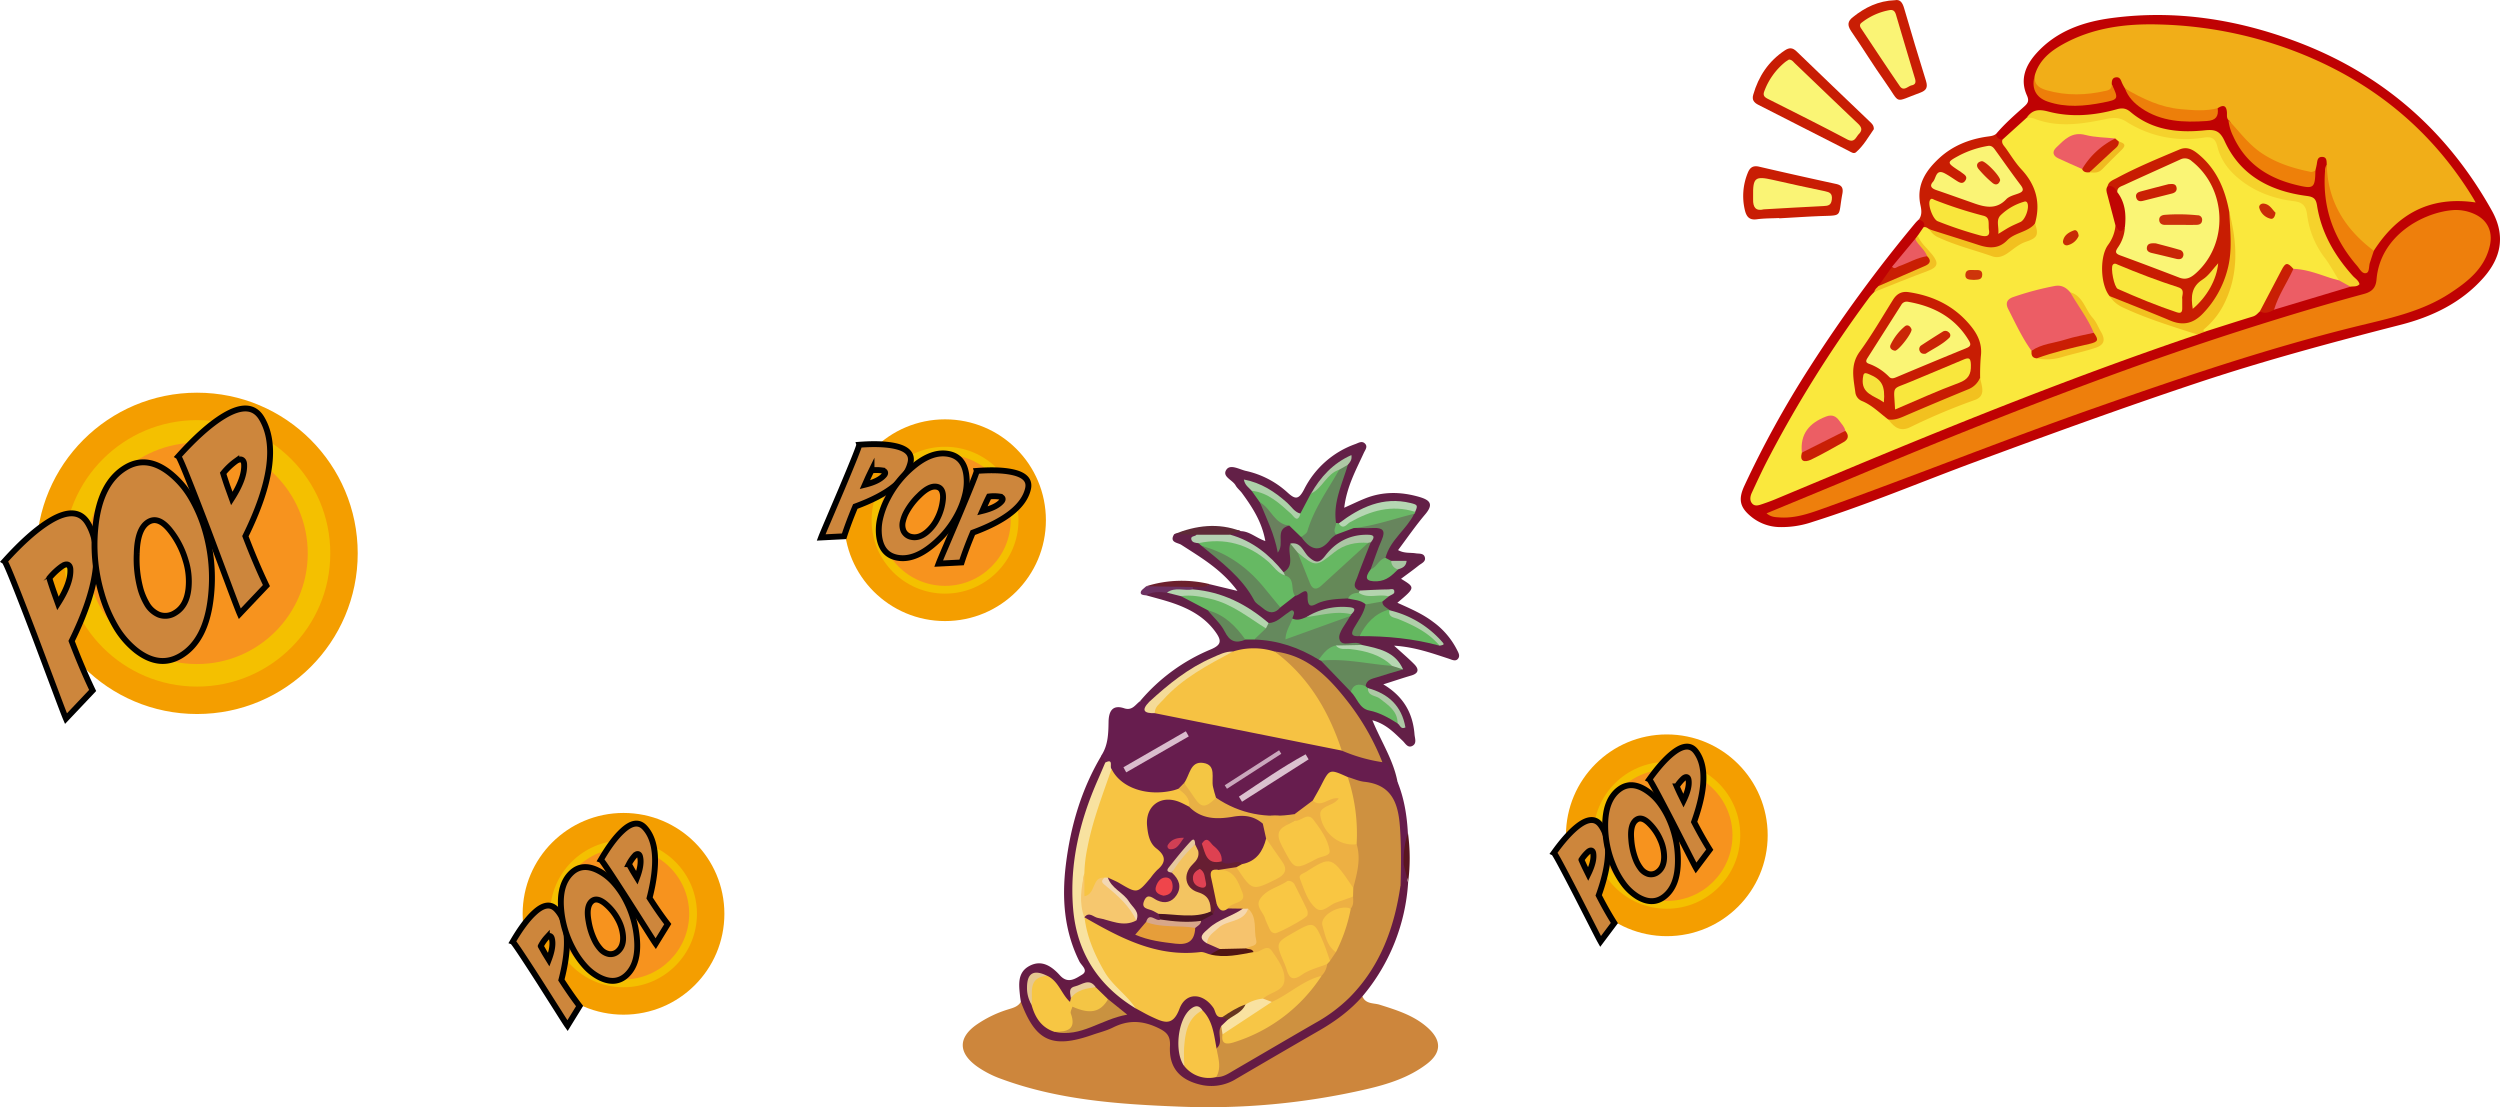 <svg xmlns="http://www.w3.org/2000/svg" viewBox="0 0 1275.95 565.07"><defs><style>.cls-1,.cls-90{fill:#cd863c;}.cls-2{fill:#632047;}.cls-3{fill:#671d4e;}.cls-4{fill:#651b44;}.cls-5{fill:#5e2a37;}.cls-6{fill:#6c202d;}.cls-7{fill:#6d3162;}.cls-8{fill:#5a151f;}.cls-9{fill:#f6c243;}.cls-10{fill:#cd9241;}.cls-11{fill:#658958;}.cls-12{fill:#66b963;}.cls-13{fill:#65895d;}.cls-14{fill:#64885c;}.cls-15{fill:#67b762;}.cls-16{fill:#64b960;}.cls-17{fill:#64885b;}.cls-18{fill:#68b763;}.cls-19{fill:#63895b;}.cls-20{fill:#67855d;}.cls-21{fill:#6ab766;}.cls-22{fill:#68b766;}.cls-23{fill:#b3d5ae;}.cls-24{fill:#66b462;}.cls-25{fill:#68b863;}.cls-26{fill:#f4db98;}.cls-27{fill:#b4d1b1;}.cls-28{fill:#b5d6b2;}.cls-29{fill:#abc6a4;}.cls-30{fill:#6bb466;}.cls-31{fill:#638958;}.cls-32{fill:#add1a9;}.cls-33{fill:#b5d6b1;}.cls-34{fill:#63885a;}.cls-35{fill:#6a805e;}.cls-36{fill:#afcfa9;}.cls-37{fill:#adc9a6;}.cls-38{fill:#aec8a5;}.cls-39{fill:#6fb669;}.cls-40{fill:#a2c49c;}.cls-41{fill:#b3d4ae;}.cls-42{fill:#a9c7a3;}.cls-43{fill:#ce9140;}.cls-44{fill:#f7c443;}.cls-45{fill:#edb043;}.cls-46{fill:#f8e2a0;}.cls-47{fill:#f7c543;}.cls-48{fill:#f4c644;}.cls-49{fill:#e8b045;}.cls-50{fill:#dbc2cf;}.cls-51{fill:#dabdcd;}.cls-52{fill:#caa8bc;}.cls-53{fill:#f6c344;}.cls-54{fill:#f8c545;}.cls-55{fill:#f7c643;}.cls-56{fill:#c99240;}.cls-57{fill:#f4c545;}.cls-58{fill:#f9e2a1;}.cls-59{fill:#f0d699;}.cls-60{fill:#e6c790;}.cls-61{fill:#e9cc9a;}.cls-62{fill:#663520;}.cls-63{fill:#66b862;}.cls-64{fill:#f8c743;}.cls-65{fill:#f7c646;}.cls-66{fill:#f9c642;}.cls-67{fill:#f8c544;}.cls-68{fill:#661d49;}.cls-69{fill:#f6c76e;}.cls-70{fill:#f3d8b3;}.cls-71{fill:#f8c644;}.cls-72{fill:#f9c744;}.cls-73{fill:#f7c644;}.cls-74{fill:#f6c36d;}.cls-75{fill:#f6c441;}.cls-76{fill:#671e32;}.cls-77{fill:#f5d7af;}.cls-78{fill:#511512;}.cls-79{fill:#f3c461;}.cls-80{fill:#e69e3a;}.cls-81{fill:#4b1523;}.cls-82{fill:#de4151;}.cls-83{fill:#d8a789;}.cls-84{fill:#ef454b;}.cls-85{fill:#e6c89e;}.cls-86{fill:#d13f54;}.cls-87{fill:#df4253;}.cls-88{fill:#f4c000;stroke:#f49e00;stroke-width:14px;}.cls-88,.cls-90{stroke-miterlimit:10;}.cls-89{fill:#f7931e;}.cls-90{stroke:#000;stroke-width:3px;}.cls-91{fill:#bf0203;}.cls-92{fill:#c81d03;}.cls-93{fill:#c81d04;}.cls-94{fill:#c91e04;}.cls-95{fill:#c91d04;}.cls-96{fill:#fae83d;}.cls-97{fill:#f1ae18;}.cls-98{fill:#ee7f0c;}.cls-99{fill:#f5d22c;}.cls-100{fill:#ec5d65;}.cls-101{fill:#f2c120;}.cls-102{fill:#ee8009;}.cls-103{fill:#ee800a;}.cls-104{fill:#ed7f0a;}.cls-105{fill:#ed7e09;}.cls-106{fill:#c91f04;}.cls-107{fill:#c91f03;}.cls-108{fill:#f2c123;}.cls-109{fill:#ea5b61;}.cls-110{fill:#faf475;}.cls-111{fill:#f9e63c;}.cls-112{fill:#f2c01f;}.cls-113{fill:#f8e43b;}.cls-114{fill:#faf575;}.cls-115{fill:#c81d02;}.cls-116{fill:#f2c11f;}.cls-117{fill:#ec5e65;}.cls-118{fill:#ec5e64;}.cls-119{fill:#f3c323;}.cls-120{fill:#ca1e04;}.cls-121{fill:#c91f05;}.cls-122{fill:#c00603;}.cls-123{fill:#c91e05;}.cls-124{fill:#f0bb21;}.cls-125{fill:#ca2b07;}.cls-126{fill:#ce350a;}.cls-127{fill:#c82c05;}.cls-128{fill:#ca2607;}.cls-129{fill:#f9e73d;}.cls-130{fill:#f7e13b;}.cls-131{fill:#f6e23c;}.cls-132{fill:#cc300c;}.cls-133{fill:#ca2104;}.cls-134{fill:#c92606;}.cls-135{fill:#ca2507;}.cls-136{fill:#ca2707;}</style></defs><g id="Layer_2" data-name="Layer 2"><g id="Layer_1-2" data-name="Layer 1"><path class="cls-1" d="M718.44,508.51c1.66,4.08,5.77,3.31,8.88,4.3,8.78,2.78,17.57,5.48,24.58,11.84s7,12.67-.72,18.48c-9.08,6.88-19.81,10.24-30.67,12.77a359,359,0,0,1-95.94,8.88c-30.67-1.2-61.39-3.36-90.66-14.2a51.72,51.72,0,0,1-11.86-6.08c-10-7-10.15-15-.15-21.8a58.82,58.82,0,0,1,15.37-7.41c2.58-.82,5.36-1.38,6.87-4,3.14-.27,3.64,2.44,4.26,4.34,3.57,11.06,12.51,16.47,26.71,12,7.56-2.38,14.84-5.51,22.33-8.07,4.15-1.41,20.6,2.7,23.39,6,1.81,2.15,1.64,4.75,1.29,7.12-2.42,16.55,17.61,23.51,28.39,17.15,20-11.82,40.94-22.21,59.82-36C712.88,511.93,713.91,507.36,718.44,508.51Z" transform="translate(-23.1)"/><path class="cls-2" d="M656.34,271.09c4.47.06,7.65,3.33,12.56,5.07-1.7-9.72-6.56-17.18-11.85-24.42-1-1.4-2.51-2.51-3.32-4-1.55-2.85-7.21-4.5-4.64-8.11,2-2.83,6.54-.08,9.78.69a46.08,46.08,0,0,1,21,10.73c4,3.68,5.86,4.47,8.84-1.31a46.79,46.79,0,0,1,26.19-23.12c1.53-.56,3.33-1.8,4.87-.21s.08,3.24-.6,4.73c-4,8.74-8.71,17.22-10,28,3.93-1.76,7.12-3.31,10.39-4.64,9.12-3.72,18.33-3.61,27.74-.93,5.73,1.63,7.62,3.75,3.15,9-4.78,5.64-9,11.77-13.8,18.19,3.2,1.78,6.21,1.18,9,1.64,1.65.27,3.9-.14,4.58,1.75.9,2.47-1.62,3.32-3.06,4.48-2.89,2.32-5.92,4.47-9,6.77,7.34,4.47,7.34,4.47-1.88,12.24,6.51,2.93,12.79,5.6,18.23,9.75a40,40,0,0,1,12.06,14c.76,1.54,1.92,3.26.65,4.83s-3.19.45-4.79-.07c-8.62-2.8-17.16-5.92-27.82-6.61,4.14,3.78,7.3,6.45,10.2,9.37,2.54,2.54,2.52,4.71-1.47,5.87-4.26,1.24-8.47,2.67-14.24,4.5,10.45,6.23,15.09,14.84,15.93,25.51.17,2.1,1.37,4.81-1.3,6-2.26,1-3.43-1.46-4.78-2.73-4.32-4.08-8.36-8.52-15.43-10.46,4.52,11,10.83,20.47,12.86,31.59-1.65,4.18-3.33,1.07-4.43-.22-2-2.39-2.69-5.73-5-8-8.91-15.84-16.91-32.39-31.23-44.33-6.67-5.57-13.09-12.28-23.15-11-6.18-1.51-12.37-2.19-18.57-.12-15.66,1.27-26.76,11.31-38.5,20.09-1.55,1.16-2.65,2.92-4.51,3.75-2.16.11-4.87,2.29-6-1.56a94.58,94.58,0,0,1,36.15-26.39c5.2-2.22,5.55-4.29,2.54-8.57-5.4-7.68-13.06-11.92-21.58-14.9-4.66-1.63-9.48-2.79-14.22-4.16,2.19-5.24,6.86-3.46,10.78-3.82,2.58.46,5,1.55,7.53,2.13,4.71,2.65,9.73,4.67,14.55,7.11A66.7,66.7,0,0,1,650.54,321c2.51,3.61,5.05,4.07,8.61,2.31a11.31,11.31,0,0,1,4.49,0c8.69,0,16.57,3.61,24.82,5.54a16.39,16.39,0,0,1,8.09,4.89c.58.45,1.18.89,1.79,1.3,5.65,5.26,12,9.79,16.27,16.45,4.95,7,12.83,9.61,19.94,13.16-1.64-7.84-8.94-8.5-14.3-11.59a5.27,5.27,0,0,1-1.68-2.7c-.15-5.69,3.9-7.24,8.32-8.07,2.54-.48,5.4.19,6.86-2.75-3.9-5.89-10.1-7.09-16.35-8.17a24.81,24.81,0,0,0-5.73-1.1c-2.8-.24-6.27.6-7.44-3.07-1.05-3.3.19-6.23,2.74-8.53a5.1,5.1,0,0,0,1.76-3.06,5.18,5.18,0,0,0-.29-1.75c-7-3.65-12.12,1.28-17.79,3.69a9.41,9.41,0,0,1-7.48.36c-1.77-.63-3.39-1.49-5.28.17-2.33,2.06-5.22,2.14-8.16,1.37-10.84-7.83-22.28-14.36-35.79-16.34a3.8,3.8,0,0,1-2.37-1.63,2.47,2.47,0,0,1,.19-2.24c2.76-2.55,6.16.59,9-1l13.92,3.36c-8.08-10.94-18.55-17-28.71-23.56-1.76-1.12-6.25-1.11-3.58-5.41a40.84,40.84,0,0,1,9.07-1.23c2.7-.05,3.26,2.5,4.78,3.9.75.7,1.42,1.48,2.13,2.23,9.83,8,20.25,15.34,27.37,26.32,1.73,2.67,4.29,7.39,9.39,4a22.64,22.64,0,0,1,8.34-6c1.84-1.43,4.72-3.05,6-1.42,5,6.13,10.84,1.91,16.31,2,2,0,4-.43,5.9.32,3.14,1.13,6.63,1.44,9.1,4,1.93,3.45,1,6.55-1.11,9.58-1.24,1.8-2.81,3.76.11,5.55,11.18-1,22.11-.05,32.59,3.74-4.94-7.23-13-8.92-20.29-11.95a8.35,8.35,0,0,1-2-.79c-1.73-1.32-3.08-2.87-3.11-5.2-.06-1.1.3-2.21-.07-3.29-3.47-2.22-7.37-.4-11-1.27-5.59-2.18-4-6.44-3-10.46,1.31-5.23,5.7-9.13,6.4-14.62-.3-3.39-2.25-3.25-4.72-2.3a35.65,35.65,0,0,0-11.69,7.7c-7.09,6.7-7.15,6.67-14.52.9-1.21-.94-2.33-1.87-4-1.23-2.34,3.25,1.3,9.79-5.74,10.41-3.69-.75-5.72-3.78-8.2-6.11-4.38-4.11-8.94-7.76-14.72-9.84-2.29-.82-5.72-1.31-4.81-5.33A4.24,4.24,0,0,1,656.34,271.09Z" transform="translate(-23.1)"/><path class="cls-3" d="M605,357.84c1.44,1.34,3.21-1.63,4.61.35a8.5,8.5,0,0,0,5.24,3.92c15.39.9,30.23,5,45.27,7.85,16,3,32.26,4.91,47.77,10.19,7.39,1.81,14.82,3.53,20.7,8.86,5.71,1,3.42,8.18,7.83,10.2,3.34,8.26,4.73,16.92,5.22,25.75,0,5.71-1.31,11.35-.92,17.08-.8,3.37,2,7.67-2.58,10.08-4.19-1.74-3.53-5.58-3.66-8.92-.37-9.15.15-18.29-1.43-27.43-1.05-6.08-3.51-10.13-9.68-11.58-4.12-1-7.75-3.29-11.78-4.47-6.2-2.8-10.71-1.71-13.06,5.3-.69,2.07-2.89,3.33-4,5.27-2.89,3.9-7.07,5.9-11.37,7.74-11.05.65-21.93.17-32.6-3.35-3.18-1.05-5.91-2.15-7.64-5.06a14,14,0,0,1-3.87-9.86c-.07-2.1.18-4.81-2.47-5.51s-3.54,2-4.72,3.7a20.83,20.83,0,0,1-3,3.16c-1.51,1.25-2.72,2.8-4.2,4.07a49.29,49.29,0,0,1-17.58,1.68c-8.23-.53-15.38-3.92-18.68-12.43a12.57,12.57,0,0,0-2.61-5.27,5.16,5.16,0,0,1-.41-3.83c3.29-5.2,3.41-11,3.51-16.91.09-5.15,1.84-9,8-6.92C601.05,362.86,602.58,359.55,605,357.84Z" transform="translate(-23.1)"/><path class="cls-4" d="M737.89,451.77c2.25-3.25,1-7,1.6-10.53,4.44,2,.59,6.22,2.3,9a99.8,99.8,0,0,1-23.35,58.3c-6.25,7.16-13.8,12.68-22,17.41q-21.24,12.27-42.39,24.67a23.93,23.93,0,0,1-18.54,2.92c-10.5-2.57-15.85-8.86-15.28-19.56.29-5.45-1.72-7.34-6.53-9.57-7.87-3.66-14.93-3.81-22.54,0-3.29,1.65-7,2.53-10.48,3.75-20.61,7.2-29.08,3.28-36.55-16.89-.15-1-.33-2-.43-2.94-.6-5.77-1.4-11.93,4.68-15.27,6.41-3.52,11.59.2,15.7,4.75s8,1.6,11.22-.32c3.53-2.12-.25-4.68-1.29-6.75-7.83-15.7-9-32.22-6.93-49.34,2.44-19.91,8-38.75,18.33-56l1.79,3.87c2.7,3.64-.06,6.71-1.35,9.65-8.85,20.24-14.09,41.28-12.75,63.4,1.3,21.37,11,38.19,30,49,2.28,1,4.13,2.69,6.43,3.67,5.36,2.27,9.61,3.35,13.87-3,5.61-8.41,14.77-7.9,21.13,0,1.24,1.54,2.09,3.37,3.44,4.84,1,1.08,2.19,2,2.68,3.46.49,2.06-.75,3.59-1.61,5.24-2,3.24.33,8.55-4.87,10.29-4-1.55-4-5.6-5.48-8.78-1.27-2.82-1.5-6.13-4-8.32-.93-.38-2-.84-2.82-.23-5.68,4.37-6.62,17.44-1.72,23.4,3.59,4.32,8.33,5.37,13.65,4.77,9.86-3,17.65-9.81,26.6-14.5,7.45-3.9,14.46-8.74,21.87-12.68,24-12.74,35.22-33.93,40.76-59.17C733.77,456.84,733.87,453.23,737.89,451.77Z" transform="translate(-23.1)"/><path class="cls-5" d="M656.34,271.09,651,272.9c-5.71,3.27-11.44,3.16-17.18.07l-11.37-.38C633.55,268.15,644.82,266.68,656.34,271.09Z" transform="translate(-23.1)"/><path class="cls-6" d="M640.78,298.2c-2.73,2-5.94,1.1-8.94,1.41-8,3.84-15.85,1.75-23.72-.41A60.22,60.22,0,0,1,640.78,298.2Z" transform="translate(-23.1)"/><path class="cls-7" d="M608.12,299.2l23.72.41q.07.61.12,1.23c-3.88,4.88-9-.2-13.27,1.66-3.7-.51-7.36-.63-10.76,1.33-1.23-.06-2.91-.21-2.6-1.66C605.58,301,607.14,300.18,608.12,299.2Z" transform="translate(-23.1)"/><path class="cls-8" d="M741.79,450.21q-1.15-4.48-2.3-9A47.21,47.21,0,0,1,741.68,425,94.38,94.38,0,0,1,741.79,450.21Z" transform="translate(-23.1)"/><path class="cls-9" d="M707.91,383.08,612.5,364c-2.8-3.43,0-5.43,2-7.47,10.92-10.67,23.38-18.93,37.86-24a35.08,35.08,0,0,1,21.24,0c15,5.19,22.67,17.57,29.73,30.46,2.13,3.89,3.48,8.19,5,12.37C709.4,378,709.84,380.61,707.91,383.08Z" transform="translate(-23.1)"/><path class="cls-10" d="M707.91,383.08c-6.64-20.1-16.95-37.72-34.28-50.57,17,2,27.66,13.21,37.4,25.67A125,125,0,0,1,728.63,389,83.41,83.41,0,0,1,707.91,383.08Z" transform="translate(-23.1)"/><path class="cls-11" d="M678.18,292.07c6.31-3.65,1.62-9.94,3.51-14.64,3.06-.19,3.63,2.7,5.27,4.28,7.86,15.08,7.95,15.17,20.59,3.78,4.05-3.65,8.2-7,13.18-9.21a3.59,3.59,0,0,1,2,.45c-2.32,5.95-4.76,11.87-6.9,17.88-.81,2.28-3,5.15,1.09,6.79a1.62,1.62,0,0,1-.18,1.87c-1.7,1.25-4.07.74-5.72,2.16-4.92.24-9.8.37-14.55,2.12-2.6,1-6.13,4.17-6-3.26.08-5.63-4.1-.22-6.37-.19-5.3-1.33-4.86-6.51-6.78-10.1A2.94,2.94,0,0,1,678.18,292.07Z" transform="translate(-23.1)"/><path class="cls-12" d="M678.93,293.69c5.45,1.62,2.64,7.34,5.17,10.41L676.56,310c-4.62,1.1-6.72-2.45-8.81-5.26a89,89,0,0,0-31.29-26.11l-1.71-1.4c2.83-4.75,7.49-3.14,11.35-2.73,10.31,1.11,19.46,5,26.63,12.89C674.69,289.59,676.49,292,678.93,293.69Z" transform="translate(-23.1)"/><path class="cls-13" d="M696.17,336.67c-10.13-6.21-21-9.94-33-10.26-1.64-4,2-5,3.91-6.93,1-1,2.32-1,3.49-1.47,4.23-.17,6.84-3.35,10.06-5.39.89-.57,2-2,2.83-.34.38.82-.48,2.23-.78,3.38,1.18,3.41,2.83,4.84,6.95,3.53,5.32-1.71,10.5-3.82,15.86-5.42,2.47-.74,4.64-1.66,6.67.65-2,3.93-6.21,8.36-5.47,11.66,1.13,5,8,.05,11.48,3.09-2.57,3.79-7.07,2.4-10.47,4C703.54,333.2,700,335.34,696.17,336.67Z" transform="translate(-23.1)"/><path class="cls-14" d="M711,237.24c-2.81,9.74-7.64,19.06-6,29.7,2.25,1.93.14,3.93.09,5.89a14.59,14.59,0,0,0-2.8,2.28c-5.54,7.33-10.41,5.5-15-1,1.49-14,10.57-24.2,17.92-35.25C706.91,237.76,708.37,235.51,711,237.24Z" transform="translate(-23.1)"/><path class="cls-15" d="M706.59,239.74c-5.78,10.27-12.87,19.86-16.24,31.4-.35,1.21-2.06,2-3.14,3l-6.12-5.91c-9.44,1.67-10.69-7-15-11.86-1.4-2-2.79-3.93-4.19-5.9,1.79-2.39,3.75-1.36,5.82-.4a58.26,58.26,0,0,1,13.18,9c1.68,1.44,2.7,4.44,5.89,3l5.4-10.24c3.28-2,4.25-6,7-8.41C701.35,241.66,702.89,238.53,706.59,239.74Z" transform="translate(-23.1)"/><path class="cls-16" d="M757.86,329.55c-13.38-3.66-27-4.94-40.85-4.88-.57-8.44,6.34-14.71,15-13.55l.28.33c4.32,3.79,10.24,4.46,14.88,7.69C751.28,322,756.07,324.23,757.86,329.55Z" transform="translate(-23.1)"/><path class="cls-17" d="M712.54,353.06l-15.28-15.89c4.55-4.91,10.61-3.85,15.87-2.87,6.48,1.2,13.07,1.69,19.47,3.27,2.81.38,4.81,2.06,6.6,4.08-4.42,1.31-8.86,2.55-13.25,4-2.46.8-5.45,1.12-5.88,4.6C718.33,353.2,715,352,712.54,353.06Z" transform="translate(-23.1)"/><path class="cls-18" d="M669.2,320.71l-6,5.7-4.46,0a17.75,17.75,0,0,1-9.12-6.71c-2.47-3.57-6.44-5.9-10.14-8.28l-13.68-7.18c1.09-1.78,2.9-1.75,4.6-1.65C645.68,303.57,659,308.82,669.2,320.71Z" transform="translate(-23.1)"/><path class="cls-19" d="M636.46,278.66c13.53,3.61,24.11,11.52,32.7,22.36,2.41,3,4.93,6,7.4,9-2.83,3.37-5.81,3.09-8.91.39-1.48-1.29-3.52-2.28-4.38-3.89C657,294.64,646.45,286.93,636.46,278.66Z" transform="translate(-23.1)"/><path class="cls-20" d="M722.67,290.54c1.86-5,3.5-10.12,5.65-15,2.08-4.71.52-6.24-4.19-6.06-3.4.14-6.82,0-10.23,0-.06-1,.23-2.28,1.2-2.47,9.4-1.82,18.28-6,28-6.08.71,0,1.27.72,1.82,1.22-3.94,8.14-12.31,13.38-14.69,22.53C729.47,288.94,728,292.2,722.67,290.54Z" transform="translate(-23.1)"/><path class="cls-21" d="M745,262.2c-10.34,2.5-20.39,6.21-31.06,7.33l-8.86,3.3c-1.86-1.93-.1-3.93-.09-5.89a5.29,5.29,0,0,1,1.42.2c6.91-1.83,12.23-7.5,19.52-8.32,6.64-.76,13.63-3.56,19.47,2.43A1.48,1.48,0,0,1,745,262.2Z" transform="translate(-23.1)"/><path class="cls-22" d="M733.6,339.85c-12.12-.9-24.07-3.9-36.34-2.69a3.83,3.83,0,0,1-1.09-.49c2.3-3.14,4.58-6.29,8.71-7.21,8,1.47,16.64,0,24,4.83C731,335.68,734.22,336.13,733.6,339.85Z" transform="translate(-23.1)"/><path class="cls-23" d="M669.2,320.71c-9-5.58-17.25-12.45-28-15-5.15-1.21-10.16-2.23-15.42-1.45l-7.1-1.78c4.1-3.12,8.89-.76,13.27-1.66,14.89,1.19,27.46,7.6,38.63,17.17C670.13,318.91,669.67,319.81,669.2,320.71Z" transform="translate(-23.1)"/><path class="cls-24" d="M712.18,314.42l-33,11.9c.13-4.4,2.5-7.33,3.52-10.66,2.57,1.26,4.9.24,7.24-.76,6-2.11,11.94-4.21,18.47-3.35,1.67.22,3.49,0,4.36,1.95A1.66,1.66,0,0,1,712.18,314.42Z" transform="translate(-23.1)"/><path class="cls-25" d="M712.54,353.06c1.33-4.09,4.17-4.17,7.53-2.84l1.19,1c3.08,3.06,7.7,3.91,10.62,7s7.52,5.54,4.54,11c-4.53-2.84-9.09-5.52-14.49-6.59C716.78,361.62,715.76,356.18,712.54,353.06Z" transform="translate(-23.1)"/><path class="cls-26" d="M652.39,332.53c-12.86,6.87-25.82,13.62-35.74,24.74-1.78,2-4.28,3.54-4.15,6.71-5.14.14-7.34-1.17-2.85-5.79,9.72-8.92,19.91-17.2,32.14-22.51C645.17,334.2,648.51,332.39,652.39,332.53Z" transform="translate(-23.1)"/><path class="cls-27" d="M678.93,293.69c-3.77-1.17-5.73-4.56-8.49-7-10.37-9-22.2-12.34-35.69-9.47-1.45-.12-3.15-.31-3.59-1.79-.6-2,1.85-1.52,2.62-2.5L651,272.9c11.34,3.18,20,10.18,27.22,19.17Z" transform="translate(-23.1)"/><path class="cls-28" d="M745.36,261.25c-12-3.85-22.76-.58-33.19,5.25-1.77,1-3.46,4.22-5.8.64,10.89-8.25,22.54-13.85,36.72-10.4C746.7,257.62,746.8,258,745.36,261.25Z" transform="translate(-23.1)"/><path class="cls-29" d="M685.4,282l-3.71-4.53c5.41-1.14,6.56,4.15,9.26,6.65,3.58,3.32,5.53,3.42,8.52-.49,5.15-6.76,12.09-10.6,20.8-10.71,2.87,0,5.52.1,2.48,3.86a5.9,5.9,0,0,0-1.36.29c-7.44,3.12-14.62,6.5-20.56,12.33-3.7,3.64-7.84,3.53-11-1.54A57.07,57.07,0,0,0,685.4,282Z" transform="translate(-23.1)"/><path class="cls-30" d="M722.67,290.54c3.27-1,4.05-5.2,7.6-5.81l2.85,1.53c1.35,1.3,3.52,1.93,3.51,4.33-3,3-5.86,5.83-10.6,6.07C720.13,296.94,719.38,295,722.67,290.54Z" transform="translate(-23.1)"/><path class="cls-31" d="M732,311.12c-7.27,2-11.75,7.08-15,13.55-2.94.14-5.08-.18-2.92-4,2.27-4,5.18-7.62,6-12.28,2.45-2.77,5.08-4.46,8.53-1.48C728.58,309.28,730.55,310,732,311.12Z" transform="translate(-23.1)"/><path class="cls-32" d="M686.83,262.15c-1.5,5.11-3.42,1.3-4.8.06-5.91-5.29-11.65-10.8-20.09-11.73-1.45-1.61-3.49-2.78-4-5.75,8.83,1.66,15.77,6.2,22.14,11.91C682.26,258.57,683.74,261.35,686.83,262.15Z" transform="translate(-23.1)"/><path class="cls-33" d="M733.6,339.85c-5.92-5.71-13.36-7.64-21.22-8.57-2.56-.3-5.47.7-7.49-1.82l13.31-.29c8.4,1.79,17,3.3,21,12.47Z" transform="translate(-23.1)"/><path class="cls-34" d="M639.47,311.46c8.57,2.24,14.33,8.08,19.26,15-4.88,2.06-8,1-10.57-4.15C646.13,318.25,642.43,315.05,639.47,311.46Z" transform="translate(-23.1)"/><path class="cls-35" d="M666.13,256.38c5.7,3.05,7.37,11.19,15,11.86-7.84,1.93-2,9.11-5.89,13.82C673.55,272.58,669.49,264.63,666.13,256.38Z" transform="translate(-23.1)"/><path class="cls-36" d="M757.86,329.55c-5.6-6.67-13.12-10.34-21-13.56-2.1-.87-5.28-.82-4.66-4.54a51.2,51.2,0,0,1,26.83,16C760.38,328.94,760.23,329.08,757.86,329.55Z" transform="translate(-23.1)"/><path class="cls-37" d="M736.42,369.24c0-6.44-4.75-9.28-9.08-12.71-2.08-1.64-6.22-1.17-6.08-5.34,10.38,2.84,17.22,9,19.15,20.07C738,372.51,737.65,370,736.42,369.24Z" transform="translate(-23.1)"/><path class="cls-38" d="M706.59,239.74c-6.48,2.07-8.47,9.42-14.36,12.17,4.88-8.5,11.16-15.47,20.61-19.65.39,2.52-.77,3.74-1.88,5Z" transform="translate(-23.1)"/><path class="cls-39" d="M728.67,307l-8.53,1.48c-2.59-2.32-6-2.27-9.09-3,1.16-2.25,3.17-2.9,5.51-2.92,5.05,1,10.57-1.82,15.29,1.88Z" transform="translate(-23.1)"/><path class="cls-40" d="M712.77,313.5c-7.75-1.88-15.24.56-22.83,1.4a34.73,34.73,0,0,1,21-5.06C713.4,310,716.09,310.37,712.77,313.5Z" transform="translate(-23.1)"/><path class="cls-41" d="M731.85,304.39c-5-1.46-10.53,1.44-15.29-1.88a2.47,2.47,0,0,0,.39-1.11c4.92-.22,9.83-.52,14.74-.57,1.1,0,3.38-.89,3,1.57C734.62,303.18,732.86,303.73,731.85,304.39Z" transform="translate(-23.1)"/><path class="cls-42" d="M736.63,290.59a4.47,4.47,0,0,1-3.5-4.33H741C740.67,289.34,738.62,289.93,736.63,290.59Z" transform="translate(-23.1)"/><path class="cls-43" d="M644,535.07c3.79-3.15-.08-7.94,2.43-11.37a5.22,5.22,0,0,1,2.94,2.87c1.09,1.81,2.62,1.95,4.47,1.31a83.45,83.45,0,0,0,41.34-30.5c1.26-1.9,2.82-3.63,3.31-6a7,7,0,0,1,1.39-2.6,14.08,14.08,0,0,0,3.39-4.79c2-7,3.83-14,7-20.65a11.65,11.65,0,0,0,.85-6.31,6.59,6.59,0,0,1,.59-4.49c1.37-7.37,1.13-14.82,1.25-22.26-1.41-9.14-.86-18.51-3.49-27.52a6.88,6.88,0,0,1,1.5-6.21c2.82.84,5.61,2.15,8.49,2.46,14.11,1.51,17.3,11.09,18.15,23.12.69,9.89.58,19.74.31,29.61-3.12,21.63-10.28,41.42-26,57.32A80,80,0,0,1,694.6,522c-13.79,7.94-27.48,16-41.24,24-3,1.73-5.85,3.86-9.57,3.75C641.8,544.81,639.91,539.91,644,535.07Z" transform="translate(-23.1)"/><path class="cls-44" d="M590.42,392.45c4.64,9.52,17.81,14.16,31.29,11,1-.22,1.89-.57,2.83-.86,6.62,1.24,8.36,3.92,6.51,10-2.9,1.74-5.71.36-8.62-.17-7.22-1.32-11.61,3.17-10,10.38a29.65,29.65,0,0,0,5.5,12c1.8,2.27,2.59,4.33.79,6.64-3.5,4.48-6.72,9.22-10.59,13.36-2.93,3.13-6.54,4.64-10.39,1-2.41-2.31-5.55-3.19-8.6-4.19a4.36,4.36,0,0,0-2.75.59c-2.84,2.78-4.36,8.43-9.23,7-4.56-1.3-2.15-6.89-3.65-10.31a6.73,6.73,0,0,1-.2-3.63c2.24-16.52,5.91-32.63,13.1-47.78C587.37,395.51,587.91,393.18,590.42,392.45Z" transform="translate(-23.1)"/><path class="cls-45" d="M700.49,492a10.23,10.23,0,0,1-2.87,6c-6.87,4.39-11.64,11.8-20.11,13.93-1.89.47-3.68,1.31-5.7,1.19a6.43,6.43,0,0,1-4.55-2.78c-.8-2.9,1-4.69,3-6.06,3.36-2.3,5.35-4.75,3.46-9.1s-3.87-8-9.48-7a4.09,4.09,0,0,1-1.44-.21,7.91,7.91,0,0,1-4.4-3c.14-4.71,2.75-9.1,1.74-14-.3-1.49-.48-2.79-1.71-3.74a7.56,7.56,0,0,0-2.69-1.11c-2-.5-4.18,0-5.85-1.56a2.56,2.56,0,0,1-.23-3.39c5.76-6.25,2.13-10.46-2.93-14.45-1.19-.93-2.18-2-1.81-3.74,1.94-3.4,5.21-2.26,8.1-2.38,2.88.43,4.64,2.62,6.52,4.45,4.84,4.7,7.34,4.85,12.92.58,4.41-3.37.44-5.87-.71-8.75-1.36-3.44-3.61-6.32-5.49-9.46-.86-2.75-1.7-5.51-.37-8.35,5.11-4.06,10.54-3.13,16.05-1,1.31,2.62-.33,4.61-1.28,6.88-1.9,4.58,1,8,3.46,11.35,2.29,3.16,5,1,7.31.07s6.15-2,5.22-5.18c-1.17-4.05-2.54-8.74-7.57-10.08-2.11-.57-4.5-.25-5.8-2.57a3.62,3.62,0,0,1,.62-3.07l9.2-6.89c3.53-.43,6-3.55,9.64-3.74,2.07-.1,4.16.12,5.2,2.14.95,1.85-.43,3.27-1.58,4.59-6.2,7.09-4.44,13.42,4.74,16.59a11.21,11.21,0,0,1,4.39,2.66c2.32,7.66.18,15-1.69,22.33-5.32.92-6.59-3.93-8.62-6.78-4-5.57-7.39-1.67-10.84-.07-4.68,2.16-2.58,5.52-1.13,8.77,1.82,4.08,4.2,5.71,8.71,3.5,3.65-1.79,7.52-4.39,11.74-1,.12,2.14.4,4.32-1.15,6.16-2.39.2-3.46,2.53-5.5,3.35-4.59,1.84-6.45,4.78-3.89,9.66,1.49,2.83.75,6.22,1.79,9.21l-3,4.47c-4.59-1.22-5.14-5.52-6.9-8.94-1.21-2.36-2.47-5.82-5.64-4.67-3.72,1.35-8.79,2.34-9.58,7-.61,3.56,1.38,7.43,4.26,9.72,2,1.58,4.61-.54,6.89-1.34C694.11,491.15,697.24,488.83,700.49,492Z" transform="translate(-23.1)"/><path class="cls-46" d="M590.42,392.45c-4.55,13.22-9.67,26.26-12.3,40.1a72.33,72.33,0,0,0-1.58,13.17c-2,7.24.44,14,2.07,20.93a16.77,16.77,0,0,1,.31,2.11c4.39,14.56,10.57,28.09,22,38.66,2,1.82,4.79,3.94,1.73,7.2C583.51,503,572.65,486,570.8,463.8c-1.92-23,3.36-44.82,12.61-65.78,1.29-2.93,2.53-5.88,3.8-8.82C591.66,386.94,589.25,391.46,590.42,392.45Z" transform="translate(-23.1)"/><path class="cls-47" d="M715.49,430.85c-8.59,1.32-17.32-5.69-18.51-14.66-.29-2.18.74-3.1,2.27-4.09,2.2-1.44,5.09-1.8,7.1-4.6-4.8-1-8.74,5.09-13.25,1.11,1.43-2.59,2.94-5.14,4.29-7.78,4.29-8.42,4.27-8.43,13.55-4.25A90.77,90.77,0,0,1,715.49,430.85Z" transform="translate(-23.1)"/><path class="cls-48" d="M627.45,399.62c2.9-3.82,3-11.24,9.73-10.24,6.94,1,4.08,7.71,5,12.14.39,1.91,1,3.77,1.56,5.65,1.8,3.09-.31,4.57-2.57,5.71s-5.32,1.41-6.81-.75C631.66,408.23,627.87,404.81,627.45,399.62Z" transform="translate(-23.1)"/><path class="cls-49" d="M627.45,399.62c1.7,2.41,3.47,4.76,5.08,7.23,3.66,5.62,5.8,5.71,11.21.32,12.25,8.29,25.71,10.66,40.16,8.33l.18,3.41c-.53,1.39-1.35,2.24-3,1.55-4.47-4.73-9-4.69-13.45,0-9.71.24-19.47.76-29.11-.36-4.23-.5-8.73-2.47-8.58-8.33.72-4.56-2.46-6.79-5.43-9.15Z" transform="translate(-23.1)"/><path class="cls-50" d="M691,387.56l-34,21.63-1.58-2.6c11.21-7.44,22.22-15.2,34.05-21.61Z" transform="translate(-23.1)"/><path class="cls-51" d="M596.47,391.59l31.87-18.37,1.49,2.63L597.9,394.2Z" transform="translate(-23.1)"/><path class="cls-52" d="M677.05,384.72l-27.73,17.86-1.15-1.81,27.74-17.84Z" transform="translate(-23.1)"/><path class="cls-53" d="M602.68,514.62c-4.53-7-11.78-11.5-16-18.89-5-8.69-8.85-17.57-10.06-27.54,8.23-1.16,14.52,4.08,20.75,7.62a56.92,56.92,0,0,0,33,7.78A35.85,35.85,0,0,1,642,484.72c6.91,1.65,14.06-1.07,20.93,1.2,3.22.79,6.52-4.63,9.32-.56,3.16,4.59,7,9.74,6.35,15.34-.57,5.25-7.39,5.68-10.84,9-1.26,3.63-5.36,3.53-7.63,5.83-4.28,1.5-8.29,4-13.1,3.55-3.7.57-3.43-3-4.67-4.74-5.38-7.69-14.08-8.07-17.29.56-3.45,9.24-8.18,6.82-13.94,4.17C608.21,517.74,605.47,516.11,602.68,514.62Z" transform="translate(-23.1)"/><path class="cls-54" d="M644,535.07c.8,4.9,2.67,9.8-.18,14.65a15.94,15.94,0,0,1-16.2-5.51c-3.47-9-1.84-17.43,2.78-25.54,1.44-2.53,3-4.66,6.44-3C642.11,521,642.69,528.18,644,535.07Z" transform="translate(-23.1)"/><path class="cls-55" d="M557.51,498c5.9,2.7,7.28,9.35,11.69,13.35a4,4,0,0,1,3,3.56c1.85,10.86.15,12.7-10.84,11.75-6.77-2.18-10-7.36-11.78-13.83-.93-2.32-.75-4.82-1-7.21C548.09,499.45,550.7,497.37,557.51,498Z" transform="translate(-23.1)"/><path class="cls-56" d="M561.41,526.63c6.32,0,11.24-1.15,8.2-9.42-.34-.93.54-2.3.85-3.47,5.88-2.09,12.4-1.13,18.16-3.79l9.8,7.9C584.8,520.25,574.87,529.64,561.41,526.63Z" transform="translate(-23.1)"/><path class="cls-57" d="M588.62,510c-3.87,6.69-9.2,7.8-18.15,3.79l-1.27-2.42.45-1.83c2.05-6.73,6.88-7.28,12.67-5.69Z" transform="translate(-23.1)"/><path class="cls-58" d="M658.8,512.66a21.37,21.37,0,0,1,8.92-3l4.45,1.67a2.42,2.42,0,0,1-.3,2.76,83,83,0,0,1-21.28,14.21,3.89,3.89,0,0,1-3.54-.42c-.22-1.41-.43-2.82-.65-4.23l3.42-3.28C651.5,516.3,656.27,515.78,658.8,512.66Z" transform="translate(-23.1)"/><path class="cls-59" d="M636.81,515.63c-7.82,4.08-8.74,11.6-9.38,19.15a90.11,90.11,0,0,0,.16,9.43c-5.26-7-3.47-23.75,3.08-29.15C633,513.17,635,512.83,636.81,515.63Z" transform="translate(-23.1)"/><path class="cls-60" d="M557.51,498c-10.18.94-7.14,8.89-7.88,14.83a16.46,16.46,0,0,1-2.36-9C547.33,496.58,550.72,494.7,557.51,498Z" transform="translate(-23.1)"/><path class="cls-61" d="M582.32,503.8c-4.75.73-9.58,1.27-12.67,5.69-.18-2.33-1.57-5.19,2.08-6.05S579,499,582.32,503.8Z" transform="translate(-23.1)"/><path class="cls-62" d="M658.8,512.66c-1.78,4-5.81,5.38-9,7.74L647,519.08C650.73,516.58,654.48,514.11,658.8,512.66Z" transform="translate(-23.1)"/><path class="cls-63" d="M685.4,282c9.25,7.38,9.28,7.42,18.62-.08,5.13-4.12,11-5.32,17.37-4.85q-12,11-24,21.9c-2.45,2.24-4.41,1.91-5.69-1.22C689.57,292.46,687.5,287.2,685.4,282Z" transform="translate(-23.1)"/><path class="cls-64" d="M700.49,492c-4.34,1.76-9.15,2.85-12.89,5.47-4.6,3.21-6.44,2-7.82-2.64a30.82,30.82,0,0,0-1.3-3.47c-4.36-10.16-4.37-10.16,5.31-15.66s10.2-5.44,14.61,5c1.35,3.17,2.37,6.48,3.54,9.73Z" transform="translate(-23.1)"/><path class="cls-65" d="M647.05,527.92l25.12-16.55c8.8-3.83,15.85-11,25.45-13.32A82.8,82.8,0,0,1,652.74,532C649.05,533.15,646.29,533,647.05,527.92Z" transform="translate(-23.1)"/><path class="cls-66" d="M713.66,457.6c-2.8,1-5.58,2.06-8.41,2.94-3.6,1.11-7.12,6-10.65,2.94-4.25-3.65-5.9-9.61-8-14.89-.89-2.27,1.56-2.67,2.94-3.55,13.05-8.27,13.05-8.27,24.25,8.14C713.75,454.65,713.7,456.12,713.66,457.6Z" transform="translate(-23.1)"/><path class="cls-67" d="M704.91,486c-4.64-3.33-5.49-8.79-6.86-13.62-1.45-5.11,8.76-11,14.46-8.6A82.75,82.75,0,0,1,704.91,486Z" transform="translate(-23.1)"/><path class="cls-68" d="M640.72,487.13c-1.67-.43-3.4-1.4-5-1.21-22.3,2.66-40.8-7.19-59.12-17.73h-.06c1.58-5.52,5.56-2.72,8.79-2.56,4.14.21,8.17,4,12.35.33,1.12-5-3.68-6.47-5.69-9.57-1.69-2.6-6.09-4.15-3.46-8.52,2,1,4.08,1.79,6,2.92,9,5.3,9,5.33,15.86-2.8a32.11,32.11,0,0,1,3.36-4c4.63-3.9,4.39-7.24-.42-10.94-3.56-2.73-4.33-7.17-4.76-11.35-1.08-10.46,7.13-16.37,16.81-12.26,1.57.67,3.07,1.49,4.6,2.25,6.42,6.63,14.57,6.52,22.64,5.11,5.78-1,10.64-.2,15,3.58.55,2.5,1.11,5,1.66,7.51,1.31,9.55-1.59,13.36-11.47,15.08-3.52-3.33-8.11.39-11.79-1.77-2.41-2.72-3.18-7.18-7.88-7.46a17.29,17.29,0,0,1-3.36,1.07c-1.19.08-2.39,0-3.58,0-5,1.37-6.64,4.74-6,9.56a33.65,33.65,0,0,1,1.52,6.51c.82,7.12-1.6,10.52-8.67,12.26-.9.22-4.44-1.48-2.23,2.21a5.78,5.78,0,0,1,.37,4c-1.2,2.52-4.73,1.81-5.89,4.33,2.9,4.69,13.78,6.13,18.33,2.37a9.89,9.89,0,0,0,2.38-2.83c.86-1.84,2.55-3.09,3.44-4.9,1.35-2,3.6-2.7,5.57-3.8,1.41-.83,2-2.57,3.56-3.21,2.68-.85,4.52.49,6.17,2.34l7.6.11c.4,4.42-3.81,4.15-6,6-3.13,2.7-9.66,2.36-8.44,9.06,1.16,1.92,3.48,3.23,3.19,5.92C645.25,487.72,642.5,486.28,640.72,487.13Z" transform="translate(-23.1)"/><path class="cls-69" d="M603.07,469.77c-6.82,3.69-13.12-.16-19.63-1.28-2.24-.38-4.48-3.45-6.9-.31-2.85-7.49-1.59-15,0-22.46v11.76c6.14-1.36,3.63-10.09,10.37-9.58,2.2,5.13,7,8,10.61,11.87C600.23,462.71,602.62,465.65,603.07,469.77Z" transform="translate(-23.1)"/><path class="cls-70" d="M603.07,469.77c-3.46-7.3-9.31-12.54-15.4-17.51-1.7-1.39-3.3-2.41-.76-4.36l1.62,0c1.86,5.65,7.94,7.58,10.85,12.33C601.21,463.18,605,465.36,603.07,469.77Z" transform="translate(-23.1)"/><path class="cls-71" d="M681.11,420.46l3-1.55c3.18.34,6.27-4.68,9.41-.45,3.54,4.77,7.29,9.76,8.19,15.65.45,2.89-4.13,2.87-6.4,4.07-11.9,6.27-11.38,5.84-17.85-6.27C674.08,425.62,675.5,422.87,681.11,420.46Z" transform="translate(-23.1)"/><path class="cls-72" d="M680.16,449.63A3.52,3.52,0,0,1,684,451.8c2.12,4.17,4.23,8.34,6.22,12.56a4.53,4.53,0,0,1,.15,2.8c-.37,1.42-15,9.3-16.54,9.15-1.75-.16-2.47-1.39-3.06-2.8-.67-1.59-1.5-3.13-2-4.76-1-3.33-5.15-6.19-2.43-10.11C669.71,453.75,675.85,452.75,680.16,449.63Z" transform="translate(-23.1)"/><path class="cls-73" d="M657.18,441c7.18-1.45,10.48-6.5,12.14-13.07,2.68,3.85,5.27,7.76,8,11.54,3.27,4.45,1.61,7-2.83,9.23-12.3,6.05-12.26,6.12-20.34-6.07C654.09,440.08,655.64,440.55,657.18,441Z" transform="translate(-23.1)"/><path class="cls-74" d="M645.69,484.36l-6.56-2.89c-2.42-4.88,1.63-6.47,4.46-8.57,5.09-3.79,11.63-5,16.54-9.13,4.83,4.44,2.74,10.74,4.11,16.11.86,3.33-3.33,2.84-5.17,4.17C654.68,487,650.21,486.93,645.69,484.36Z" transform="translate(-23.1)"/><path class="cls-75" d="M649.78,463.7c-3.06,2.38-4.48.4-5.69-2.14-4.69-3.54-4.33-9-4.84-13.89-.37-3.51,1.9-5.37,5.69-3.68,8.15-.49,10.17,6.41,12.29,11.62C659.56,461.36,651.49,460.15,649.78,463.7Z" transform="translate(-23.1)"/><path class="cls-76" d="M644.94,444c-3.43-.67-4.41.83-3.7,4,1,4.5,1.9,9,2.85,13.54l-1.74,5a4.4,4.4,0,0,1-3.15-1.37c-1.62-1.83-2.3-4.23-4.34-5.89-11.74-9.56-11.73-15.12-.2-25l1.85-3.71c4.8,1.41,5.92,6.93,10.1,9,3.16,3.23,7.37-1.53,10.57,1.38l-3,1.63Z" transform="translate(-23.1)"/><path class="cls-77" d="M660.13,463.77c-2.46,7.21-10.72,5.56-15.28,9.91-2.51,2.39-5.49,3.91-5.72,7.79-5.41-3.06-1.47-5.47.76-7.55,5-4.69,11.94-6.24,17.49-10.11Z" transform="translate(-23.1)"/><path class="cls-78" d="M645.69,484.36l13.38-.31c1.29.58,3.13.05,3.82,1.87-7.34,1.32-14.65,3.12-22.17,1.21Z" transform="translate(-23.1)"/><path class="cls-79" d="M634.66,434.29c.56,2.94-.7,4.76-2.87,6.88-5.12,5-4,12.14,2.72,14.2,5.75,1.75,6.42,5.24,6.58,9.86-8.69,5.37-17.62,5.07-26.71,1.18-.84-.46-1.7-.9-2.53-1.39-2.19-1.29-6.76-.86-4.74-5.41,1.79-4.05,4.36-1.13,6.59-.09,3.91,1.83,7.43.91,9.74-2.44,3-4.36,1.45-8.34-2.23-11.68,1.94-6.46,5.58-11.52,11.88-14.38C633.61,432.11,634.13,433.2,634.66,434.29Z" transform="translate(-23.1)"/><path class="cls-80" d="M633.11,473.58c-.28,6.47-3.4,8.84-10,8.06-6.87-.82-13.63-1.58-20.62-4.6l5.53-6.48c6.58.26,13.16-.37,19.74-.11C630.11,470.54,632.21,471.05,633.11,473.58Z" transform="translate(-23.1)"/><path class="cls-81" d="M614.38,466.41c8.92.11,18,2.44,26.71-1.18l1.26,1.36-6.22,3.4c-7,3.48-13.93,2.09-20.77-.68C615,468.35,614.71,467.38,614.38,466.41Z" transform="translate(-23.1)"/><path class="cls-82" d="M646.61,439.62c-7.83,2-8.37-4.19-10.1-9,2.74-4.42,4.29-.29,5.87,1C644.82,433.6,647,436,646.61,439.62Z" transform="translate(-23.1)"/><path class="cls-83" d="M615.36,469.31c6.9,1,13.81,1.67,20.77.68-.13,1.93-1.83,2.56-3,3.6-8.29-1.51-17,.15-25.07-3C609.62,465.08,613.08,470.64,615.36,469.31Z" transform="translate(-23.1)"/><path class="cls-84" d="M616.92,457.14c-2.31-.53-4.61-1.72-3.93-4.29.58-2.2,2.1-4.87,4.85-5s3.73,2.17,3.75,4.59C621.6,455.45,619.81,456.88,616.92,457.14Z" transform="translate(-23.1)"/><path class="cls-85" d="M633.09,431a67.77,67.77,0,0,0-11.88,14.38c-1.56-.26-3.21-.64-1.61-2.63,3.67-4.57,7.28-9.22,11.31-13.46C632.79,427.34,633,429.53,633.09,431Z" transform="translate(-23.1)"/><path class="cls-86" d="M627.38,427.59c-2.33,3.12-3.5,6-7,5.84a1.46,1.46,0,0,1-1.26-2.12C620.73,428.7,623.2,427.5,627.38,427.59Z" transform="translate(-23.1)"/><path class="cls-87" d="M635.45,443.45c2.77,1.58,2.47,4.55,3.11,7,.46,1.77-.43,2.95-2.36,2.52-2.64-.6-4.4-2.24-4.25-5.16C632.06,445.68,633.55,444.41,635.45,443.45Z" transform="translate(-23.1)"/><circle class="cls-88" cx="100.57" cy="282.42" r="75"/><circle class="cls-89" cx="100.57" cy="282.42" r="56.5"/><path class="cls-90" d="M25.4,286.45q13-14.44,23.19-20.59,13.88-8.37,19.5,1.42,11.41,19.61-8.43,59.9,5.3,13.9,10.72,25.22L56.77,366.78q-1.05-2.44-5.84-15.26L40.75,324.43Q26.53,287.17,25.4,286.45Zm22.87,8.63c.68,2.2,1.4,4.39,2.14,6.56L52.69,308q6.7-10.49,6.32-17.41a3.71,3.71,0,0,0-.4-1.58c-.7-1.17-1.91-1.23-3.62-.2A34.22,34.22,0,0,0,48.27,295.08Z" transform="translate(-23.1)"/><path class="cls-90" d="M87.14,238.68q10.9-6.59,22.74,2.82a45.3,45.3,0,0,1,10.67,12.35,73.53,73.53,0,0,1,7.27,16.92,86.67,86.67,0,0,1,2.85,34.46q-2.49,21.67-15.23,29.37-11,6.63-22.94-2.7a44,44,0,0,1-10.32-12,72.76,72.76,0,0,1-7.29-17.19,87.46,87.46,0,0,1-3-34.5Q74.29,246.43,87.14,238.68ZM98.82,266.4q-5.64,3.41-5.93,16.19a58.53,58.53,0,0,0,2,18.26,32.88,32.88,0,0,0,3.1,7.24,12.82,12.82,0,0,0,6.21,5.64,9.24,9.24,0,0,0,8.38-1q5.76-3.47,6.72-12.32a35.88,35.88,0,0,0-1.54-14.64,44.59,44.59,0,0,0-8.35-15.7Q103.76,263.42,98.82,266.4Z" transform="translate(-23.1)"/><path class="cls-90" d="M114.1,232.93q13-14.44,23.19-20.59,13.88-8.37,19.5,1.42,11.42,19.61-8.44,59.9,5.31,13.9,10.73,25.22l-13.61,14.38q-1.07-2.44-5.85-15.26l-10.17-27.09Q115.23,233.65,114.1,232.93ZM137,241.56c.68,2.21,1.39,4.39,2.14,6.56l2.28,6.33Q148.1,244,147.7,237a3.59,3.59,0,0,0-.39-1.58c-.7-1.17-1.91-1.23-3.62-.2A33.67,33.67,0,0,0,137,241.56Z" transform="translate(-23.1)"/><circle class="cls-88" cx="482.33" cy="265.5" r="44.48"/><circle class="cls-89" cx="482.33" cy="265.5" r="33.51"/><path class="cls-90" d="M461.62,227q11.49-.87,18.37.66,9.39,2.09,7.79,8.58-3.12,13.09-28.14,22.26-3.42,8.13-5.72,15.21l-11.73.6q.56-1.49,3.74-8.94l6.72-15.79Q461.82,227.78,461.62,227Zm6.28,13.06q-.91,1.85-1.77,3.69l-1.61,3.65q7.17-1.75,9.83-4.88a2.18,2.18,0,0,0,.48-.84c.18-.79-.32-1.31-1.47-1.57A20.31,20.31,0,0,0,467.9,240.07Z" transform="translate(-23.1)"/><path class="cls-90" d="M507.67,231.78q7.37,1.64,8.6,10.52a27.07,27.07,0,0,1-.48,9.67A43.62,43.62,0,0,1,512,262.2a51,51,0,0,1-12.88,15.95q-9.94,8.3-18.56,6.38-7.43-1.66-8.73-10.55a25.6,25.6,0,0,1,.48-9.38,42.68,42.68,0,0,1,3.91-10.36,51.67,51.67,0,0,1,12.83-16Q499,229.85,507.67,231.78Zm-6.34,16.68q-3.82-.86-9.17,4.52a34.76,34.76,0,0,0-6.6,8.67,19,19,0,0,0-1.63,4.38,7.59,7.59,0,0,0,.35,5,5.52,5.52,0,0,0,4,3q3.9.86,7.93-2.54a21.25,21.25,0,0,0,5.33-6.91,26.68,26.68,0,0,0,2.85-10.16Q504.66,249.2,501.33,248.46Z" transform="translate(-23.1)"/><path class="cls-90" d="M521.59,240.35q11.49-.87,18.37.66,9.39,2.09,7.79,8.59-3.13,13.08-28.14,22.25-3.42,8.13-5.72,15.21l-11.73.6q.55-1.49,3.74-8.94l6.72-15.79Q521.79,241.12,521.59,240.35Zm6.28,13.06q-.93,1.84-1.77,3.69l-1.62,3.66q7.18-1.77,9.84-4.89a2.18,2.18,0,0,0,.48-.84c.18-.79-.32-1.31-1.47-1.57A20.34,20.34,0,0,0,527.87,253.41Z" transform="translate(-23.1)"/><circle class="cls-88" cx="318.23" cy="466.39" r="44.48"/><circle class="cls-89" cx="318.23" cy="466.39" r="33.51"/><path class="cls-90" d="M284.77,480.64q5.81-10,11-14.76,7-6.54,11.49-1.54,9,10,2.36,35.8,4.77,7.42,9.29,13.33l-6.16,10q-.92-1.29-5.24-8.15l-9.2-14.49Q285.52,480.93,284.77,480.64Zm14.32,2.24c.66,1.2,1.34,2.38,2,3.55l2.09,3.4q2.63-6.9,1.56-10.87a2.32,2.32,0,0,0-.42-.88q-.83-.88-2.13.33A20.11,20.11,0,0,0,299.09,482.88Z" transform="translate(-23.1)"/><path class="cls-90" d="M314.82,445.42q5.52-5.13,13.54-1.11a26.66,26.66,0,0,1,7.69,5.87,43.36,43.36,0,0,1,6.27,8.94,51.32,51.32,0,0,1,5.83,19.66q1.2,12.89-5.27,18.9-5.58,5.18-13.65,1.21a25.88,25.88,0,0,1-7.44-5.71,42.85,42.85,0,0,1-6.32-9.1,51.71,51.71,0,0,1-5.93-19.66Q308.31,451.48,314.82,445.42ZM325,460.1q-2.86,2.67-1.48,10.12a34.79,34.79,0,0,0,3.4,10.35,19.71,19.71,0,0,0,2.68,3.83,7.67,7.67,0,0,0,4.29,2.52,5.47,5.47,0,0,0,4.75-1.59q2.91-2.71,2.4-8a21.06,21.06,0,0,0-2.67-8.31,26.38,26.38,0,0,0-6.75-8.1Q327.47,457.77,325,460.1Z" transform="translate(-23.1)"/><path class="cls-90" d="M329.77,438.82q5.81-10,11-14.76,7-6.54,11.49-1.55,9,10,2.36,35.8,4.77,7.44,9.29,13.34l-6.16,10q-.92-1.29-5.24-8.15L343.28,459Q330.52,439.09,329.77,438.82Zm14.32,2.23c.66,1.2,1.34,2.39,2,3.56l2.09,3.4q2.63-6.92,1.56-10.88a2.26,2.26,0,0,0-.42-.87q-.83-.88-2.13.33A20,20,0,0,0,344.09,441.05Z" transform="translate(-23.1)"/><circle class="cls-88" cx="850.71" cy="426.32" r="44.48"/><circle class="cls-89" cx="850.71" cy="426.32" r="33.51"/><path class="cls-90" d="M816.17,435.26q6.71-9.37,12.29-13.68,7.62-5.86,11.58-.47,8,10.8-1,35.87,4,7.83,8,14.13L840,480.5q-.78-1.37-4.46-8.6l-7.81-15.28Q816.89,435.61,816.17,435.26Zm14.06,3.56c.54,1.25,1.11,2.49,1.69,3.72l1.77,3.58q3.25-6.63,2.56-10.68a2.14,2.14,0,0,0-.34-.91c-.49-.64-1.21-.59-2.15.13A20,20,0,0,0,830.23,438.82Z" transform="translate(-23.1)"/><path class="cls-90" d="M849.36,403q6-4.59,13.59.15a26.73,26.73,0,0,1,7.11,6.56,43.5,43.5,0,0,1,5.41,9.49,51,51,0,0,1,4,20.11q0,12.94-7,18.33-6,4.63-13.7-.06a26,26,0,0,1-6.89-6.38,43.13,43.13,0,0,1-5.44-9.64,51.87,51.87,0,0,1-4.08-20.13Q842.31,408.41,849.36,403Zm8.74,15.56q-3.11,2.38-2.42,9.94a34.81,34.81,0,0,0,2.43,10.62,19.2,19.2,0,0,0,2.31,4.06,7.61,7.61,0,0,0,4,2.91,5.52,5.52,0,0,0,4.87-1.14c2.11-1.62,3.15-4.2,3.14-7.72a21.41,21.41,0,0,0-1.89-8.52,26.51,26.51,0,0,0-6-8.69Q860.8,416.45,858.1,418.54Z" transform="translate(-23.1)"/><path class="cls-90" d="M864.86,397.79q6.71-9.37,12.29-13.67,7.62-5.87,11.58-.47,8,10.78-1,35.86,4.05,7.85,8,14.14L888.71,443q-.78-1.36-4.46-8.6l-7.81-15.28Q865.58,398.15,864.86,397.79Zm14,3.56c.55,1.26,1.12,2.5,1.7,3.73l1.77,3.58q3.25-6.65,2.56-10.69a2.22,2.22,0,0,0-.34-.9c-.49-.64-1.21-.6-2.15.12A20.55,20.55,0,0,0,878.91,401.35Z" transform="translate(-23.1)"/><path class="cls-91" d="M1041.87,68.34c4.31-5.1,9.32-9.49,14.28-13.91,1.91-1.7,2.72-2.9,1.44-5.74-3.67-8.17-.7-15.32,4.86-21.5,10.27-11.41,24-16.09,38.55-18,32.19-4.26,63.46.6,93.68,11.87,44,16.4,77.26,45.37,100.22,86.46,7.25,13,4.5,24.32-4.34,34.3-11.33,12.79-26.28,19.89-42.41,24-34.82,8.93-69.5,18.24-103.62,29.61-38.19,12.73-76,26.5-113.78,40.48-27.6,10.22-54.73,21.71-82.84,30.55a48.51,48.51,0,0,1-16.7,2.55,23.59,23.59,0,0,1-14.27-5.26c-5.87-4.76-6.76-8.84-3.57-15.77a508,508,0,0,1,33.2-60.28,729.4,729.4,0,0,1,54.24-74.08,23.67,23.67,0,0,1,1.75-1.72c3.22-.33,3.74,1.56,3.45,4.15-.63,1.8-2,3.05-3.18,4.51-.55.71-1,1.46-1.56,2.2-3.7,4.78-7.39,9.55-11.49,14-2.18,3.43-4.25,6.92-7.17,9.8a25.55,25.55,0,0,0-2.39,3.45c-22.66,30.94-43.39,63-59.67,97.87-1.09,2.33-3.38,5.13-1.17,7.34s5,0,7.4-1c28.65-11.7,57.07-23.95,85.77-35.54,33.79-13.64,67.77-26.76,102.11-39q14.58-5.19,29.28-10a39,39,0,0,0,4.84-1.77c9.18-3.09,18.56-5.62,27.44-9.6,2.63-.32,5.33-.27,7.78-1.54,12.65-4.52,25.73-7.6,38.49-11.72,2.92-1.29.89-2.56-.09-3.69a86.85,86.85,0,0,1-12-17.67,58.89,58.89,0,0,1-5.93-17.39c-.5-3.11-2-4.36-5.17-4.9-19.2-3.28-34.87-11.77-43.13-30.54-1.54-3.49-4.1-3.21-7-2.8a56.57,56.57,0,0,1-30.27-3.95c-1.84-.78-3.85-1.43-5.26-2.8-4.46-4.32-9.23-4.15-15.08-2.93a68.87,68.87,0,0,1-31.6-.38A7,7,0,0,0,1059,60.5c-5.08,3.52-8.57,9.06-14.54,11.47C1042.47,71.55,1040.71,71,1041.87,68.34Z" transform="translate(-23.1)"/><path class="cls-92" d="M1004.81,116c1.23-2.46-.76-3.15-2.25-4.11,1.59-2.27,1.22-4.81.7-7.21C1001.05,94.43,1006,87,1013,80.57c6.82-6.21,15.13-9.52,24.22-10.83,1.65-.24,3.29-.33,4.66-1.4.14,2.06,1.54,2.72,3.32,3a158.24,158.24,0,0,1,17.56,24.61c3.3,5.67,1.74,12.24-.11,18.37-1.17,2.65-3.55,3.88-6,5a37.22,37.22,0,0,0-8.65,4.9c-4.57,3.86-9.58,3.93-15,2.42-8.47-2.38-16.72-5.4-25-8.24A5.39,5.39,0,0,1,1004.81,116Z" transform="translate(-23.1)"/><path class="cls-93" d="M979.47,65.91c-2.71,3.86-5.19,8.39-9.1,11.79-1.14,1-2.57-.11-3.71-.69-15.4-7.83-30.76-15.71-46.16-23.52-2.23-1.13-3.33-2.54-2.59-5.13,2.71-9.44,7.81-17.12,16.09-22.62,2.35-1.56,4-1.48,6.08.53,12.4,12,24.91,23.94,37.4,35.88C978.44,63.08,979.49,63.93,979.47,65.91Z" transform="translate(-23.1)"/><path class="cls-94" d="M990.25.1c2.61-.54,3.84,1.24,4.65,4,3.64,12.44,7.32,24.87,11.2,37.23,1,3.31.18,4.81-3,6-13.86,5.06-9.7,6-17.8-5.37-6.06-8.53-11.51-17.5-17.45-26.12-2-3-1.79-5,1-7.16C975,3.79,981.68.44,990.25.1Z" transform="translate(-23.1)"/><path class="cls-95" d="M931.18,111.28c-3.82.19-7.67.12-11.44.64s-5.29-1.28-6.1-4.7a31,31,0,0,1,1.49-19c1.07-2.7,2.68-3.87,5.75-3.16q19.65,4.56,39.35,8.83c2.9.64,3.73,2.06,3.18,5-2.37,12.5.8,10.86-12.83,11.46-6.47.29-12.93.72-19.4,1.08Z" transform="translate(-23.1)"/><path class="cls-96" d="M1004.81,116c1.26-.38,2.1.48,3,1,10.13,6.32,21.71,8.75,32.87,12.31a6.34,6.34,0,0,0,5.26-.89c4.22-2.61,8.21-5.58,12.85-7.49,3.12-1.28,2-4.58,2.94-6.9,3-10.56.49-19.63-7-27.65-3-3.24-5.35-7.11-7.92-10.74-.92-1.29-2.35-2.46-1.69-4.38L1057.58,60a7.18,7.18,0,0,1,5.78-.32c11.72,3.47,23.44,2.09,35-.67,3.74-.89,6.78-.66,9.92,1.33,12.15,7.69,25.44,10.26,39.62,8.51,3.95-.49,6.81.43,8,4.69,4.27,14.83,15.76,21.55,29.36,25.71a69.34,69.34,0,0,0,10.23,2.25c3.42.49,5.61,2.34,6,5.71,1.35,12.07,7.74,21.76,14.47,31.34,1,1.45,3.11,2.94,1,5.09-2.56.88-4.83-.35-7.12-1.13-5.13-1.74-10.4-2.92-15.64-4.21-3.49-2.09-5.33-.7-6.63,2.8-1.91,5.12-5.22,9.54-7.63,14.43a6.35,6.35,0,0,1-3.45,3.38c-1.08,1-1.93,2.13-3.5,2.61-8.07,2.47-16.1,5.07-24.15,7.62-1.29.54-2.47.66-2-1.28.39-1.47,1.72-2.41,2.75-3.47,11.72-12.1,13.68-27.1,12.4-42.88a48,48,0,0,0-2.28-12.63c-2.09-8.39-4.27-16.72-10.06-23.58a44.18,44.18,0,0,0-6.45-6.16,7.4,7.4,0,0,0-7.92-1.15c-10.34,4.11-20.52,8.55-30.41,13.66-1.88,1-3.88,2-4.6,4.28-.62,4.65,1.81,8.67,2.62,13a58.88,58.88,0,0,1,1.15,6.34,17.92,17.92,0,0,1-3.35,9.78c-5.75,8.38-3.59,16.63.12,24.91,2.68,5.3,8.25,6.46,13,8.51a179.93,179.93,0,0,0,25.25,8.88c2,.55,4.76.55,5.57,3.38-59.73,20.2-118.25,43.56-176.43,67.79q-19.58,8.16-39.13,16.34c-2.15.89-4.35,1.67-6.55,2.42-1.74.59-3.71,1.32-5.14-.28s-1-3.83-.12-5.66c2.58-5.58,5.17-11.17,8-16.64a618.55,618.55,0,0,1,52.12-83.2,29.58,29.58,0,0,1,2.36-2.53c3.26-3,7.46-4.37,11.45-5.83,5.31-1.93,10.23-4.77,15.67-6.36,3.57-1,3.39-3.37,1.5-5.67-1.69-2-3.13-4.28-5-6.19-1.22-1.26-2.74-2.59-1.45-4.69Z" transform="translate(-23.1)"/><path class="cls-97" d="M1160.45,61.26c-1-1.08-.7-2.46-.76-3.72-.19-3.66-1.81-4.27-4.72-2.31a6.44,6.44,0,0,1-5.19,2.44c-12,.53-23.47-1-34.29-6.51a26.73,26.73,0,0,1-7.82-6,24.58,24.58,0,0,1-1.59-2.94c-.55-1.39-1-2.89-2.84-2.77-2.12.14-2.38,1.8-2.33,3.53,1.16,3-.63,4.37-3.14,5-10.69,2.61-21.35,2.91-31.84-.93-4.65-1.7-5-2.78-4.2-9,2.27-7.38,7.77-11.86,14.14-15.41C1091.2,14.1,1108,12,1125.14,12.49a208.56,208.56,0,0,1,74.3,15.69c36.2,15,64.89,38.8,85.48,72.23.51.83,1,1.68,1.69,2.92-23.21-3.42-39.93,5.81-52,24.71-2.51.93-4.1-.76-5.63-2.19a65,65,0,0,1-18.11-29.11c-1.24-4.13-1-8.46-.25-12.72-.09-1.81.15-4-2.54-3.94-2.21.06-2.25,2-2.53,3.67-.19,1.14-.49,2.26-.75,3.39a3.48,3.48,0,0,1-3.82,1.63c-16.14-2.89-29.52-10.18-38.77-24.16C1161.53,63.52,1161.78,62,1160.45,61.26Z" transform="translate(-23.1)"/><path class="cls-98" d="M924.71,262c17.17-7.12,33.76-13.93,50.3-20.86,33.15-13.89,66.45-27.4,100.06-40.12,30.18-11.42,60.56-22.3,91.31-32.16,20.91-6.7,41.91-13.06,63.1-18.8,3.92-1.06,6.16-2.84,6.55-7.43,1.86-22.34,23.58-34.09,38.81-35.38a22.58,22.58,0,0,1,10.73,1.8c6.87,2.88,9.93,8.87,8.34,16.13-2.58,11.75-11.23,18.51-20.53,24.58-14.81,9.66-31.94,12.94-48.72,17.1-44.94,11.15-88.72,26-132.36,41.33-46.48,16.33-92.2,34.68-138.56,51.3-7.16,2.57-14.46,5.14-22.34,4.6C929.26,263.93,927.1,264,924.71,262Z" transform="translate(-23.1)"/><path class="cls-99" d="M1216.87,143.08c-2.39-3.82-4.53-7.83-7.22-11.43a45.52,45.52,0,0,1-9-21.74c-.51-3.93-1.47-6.58-6.74-7.22-10.2-1.25-19.84-4.67-28.09-11.44-5.49-4.5-9.42-9.83-11.06-16.64-1-3.94-2.93-5-6.72-4.4a56.37,56.37,0,0,1-39.9-8.24c-3.23-2-6-2.08-10-1.25-12.27,2.56-24.83,4.65-37.17-.32a12.9,12.9,0,0,0-3.45-.4c2.84-3.91,5.86-4.43,10.91-3.09,11.56,3.07,23.44,2.11,35-1.13,2.86-.8,4.74-.58,7.14,1.44,10.94,9.22,24.08,10.72,37.64,9.31,5.17-.53,7.78,0,10.29,5.48,8.06,17.68,23.43,25.59,41.94,28,3.49.45,4.69,1.43,5.23,4.9,2.18,13.9,9,25.57,18.29,35.92,1.19,1.31,2.9,2.24,3.39,4.21-1.28,1.46-3.05,1-4.62,1.29C1220.5,145.8,1217.43,146.73,1216.87,143.08Z" transform="translate(-23.1)"/><path class="cls-100" d="M1216.87,143.08l5.9,3.24-39,11.73c-2.15.07-1.43-1.57-1-2.3,3.12-5.82,5.62-12,9.22-17.53a3.25,3.25,0,0,1,1.69-1c6.33.21,12.16,2.44,18.06,4.4C1213.38,142.2,1215.14,142.6,1216.87,143.08Z" transform="translate(-23.1)"/><path class="cls-101" d="M1160.86,108.08c4.26,16.43,5,32.65-3.24,48.21a40.09,40.09,0,0,1-9,11.2c-.94.84-1.65,1.3.19,1.65l-4.21,1.61c-12.88-4.17-25.85-8.1-38.15-13.88a16.28,16.28,0,0,1-6.69-5.76c2.08-1.53,3.83,0,5.56.74,8.44,3.56,17,7,25.5,10.23,6.2,2.37,11.22,1.36,15.81-3.52,11.2-11.91,14.52-26.18,13.13-42C1159.54,113.68,1158.31,110.64,1160.86,108.08Z" transform="translate(-23.1)"/><path class="cls-102" d="M1160.45,61.26c5.35,5.57,9.83,11.95,16.33,16.47,7.81,5.43,16.56,8.15,25.69,10,.72.15,1.57-.37,2.36-.58-.17,9-.94,9.38-9.8,7.23-14.55-3.53-25.9-11-32.22-25A24.68,24.68,0,0,1,1160.45,61.26Z" transform="translate(-23.1)"/><path class="cls-103" d="M1210.65,84c.39,18.82,9.36,33,24,44q-1,3-2,6.08c-.6,1.83-.19,4.81-1.81,5.28-2.16.62-3.4-2.15-4.74-3.7-12.06-13.89-17.8-29.94-16.34-48.41A5.07,5.07,0,0,1,1210.65,84Z" transform="translate(-23.1)"/><path class="cls-104" d="M1107.67,45.17c8.9,5.2,18.1,9.64,28.55,10.55,6.25.55,12.54,1.11,18.75-.49.52,4.17-.92,6.22-5.51,6.53-11.76.8-23.19.43-33.37-6.5C1112.36,52.71,1109.24,49.56,1107.67,45.17Z" transform="translate(-23.1)"/><path class="cls-105" d="M1061.73,38.05c-.78,4.69,1.54,6.75,5.89,8,10.18,2.92,20.26,2.6,30.46.26,2.05-.47,2.82-1.41,2.83-3.32,3.55,7.57,3.59,7.76-4.43,9.35-9.45,1.88-19,2.72-28.35-.51C1061.88,49.67,1059.64,44.68,1061.73,38.05Z" transform="translate(-23.1)"/><path class="cls-106" d="M1193.61,137.23c-3.18,7-7.66,13.37-9.87,20.82-2.3,1.3-4.62,2.36-7.25.86q5.48-10.47,11-20.95C1189.57,133.88,1190.55,133.75,1193.61,137.23Z" transform="translate(-23.1)"/><path class="cls-107" d="M981.83,146l7-9.91a131.93,131.93,0,0,1,12.25-5.2c2-.77,4.05-1.47,6.22-.5,2.52,2.28,2,4.81-.58,6-7.75,3.61-15.54,7.14-23.55,10.14C982.67,146.73,982.21,146.32,981.83,146Z" transform="translate(-23.1)"/><path class="cls-108" d="M981.83,146c8-3.45,16-6.86,23.93-10.36,2.55-1.12,3.11-2.8.9-4.89-3.06-2.23-6.29-4.34-6.1-8.82l1.34-1.68c1.55,4,4.91,6.55,7.43,9.77,3.42,4.37,2.76,6.39-2.33,8.26-9.17,3.37-18.19,7.12-27.28,10.71C979.91,147.64,981,146.9,981.83,146Z" transform="translate(-23.1)"/><path class="cls-109" d="M1000.56,121.93c1.5,3.31,4.91,5.3,6.1,8.82-5.15.72-9.57,3.49-14.39,5.13-1.11.38-2.22,1.81-3.48.21Z" transform="translate(-23.1)"/><path class="cls-110" d="M1037.94,74.44c1.79-.18,2.7,1,3.59,2.28,4.29,5.92,8.46,11.93,12.89,17.76,2,2.62,1,3.53-1.57,4.42-2,.71-4.41,1.33-5.79,2.79-5,5.3-10.59,4.14-16.39,2.1-6.43-2.26-12.84-4.56-19.28-6.77-2.31-.8-3.74-2-1.73-4.23,1.66-1.83,1.39-6.78,6.07-4.27,1.9,1,3.68,2.25,5.5,3.43,1.57,1,3.38,2.35,4.82.36,1.76-2.44-.82-3.38-2.24-4.61a8,8,0,0,0-.84-.54c-6.44-4.27-6.44-4.28.33-7.94A49.71,49.71,0,0,1,1037.94,74.44Z" transform="translate(-23.1)"/><path class="cls-111" d="M1038.19,117.14c.75,3.53-1.28,4-5.36,2.77a202.64,202.64,0,0,1-20.77-7c-2.45-1-5.14-8.35-4-10.63.72-1.47,1.67-.53,2.47-.23a213.17,213.17,0,0,0,24.65,8C1038.88,110.89,1037.84,113.57,1038.19,117.14Z" transform="translate(-23.1)"/><path class="cls-112" d="M1061.77,114.07c1.88,5.83,1.25,7.36-4.68,9.32-3.74,1.24-6.48,3.9-9.6,6-2.44,1.63-5,2.33-7.49,1.46-9.15-3.21-18.62-5.52-27.47-9.63a9.63,9.63,0,0,1-4.68-4.17c8.33,2.65,16.67,5.24,25,7.95,5.33,1.75,10.25,2.16,14.66-2.33C1051.46,118.6,1058,118.6,1061.77,114.07Z" transform="translate(-23.1)"/><path class="cls-113" d="M1043,119.37c.39-3.82-1.37-7.1,1.3-9.64a28.62,28.62,0,0,1,11.93-6.8,1.16,1.16,0,0,1,1.57.64c1.19,2.35-1,8.57-3.46,9.72-1.8.83-3.64,1.58-5.39,2.51S1045.56,117.81,1043,119.37Z" transform="translate(-23.1)"/><path class="cls-114" d="M936.14,30.4c1.54.05,2.18,1.12,3,1.9C949.85,42.53,960.51,52.81,971.27,63c1.91,1.8,2.57,3.34.59,5.38-1.66,1.7-2.2,4.8-6.11,2.71-13.2-7-26.61-13.69-40-20.44-1.78-.9-3.15-1.68-2.17-4.12a34.6,34.6,0,0,1,10.6-14.83C934.87,31.17,935.59,30.76,936.14,30.4Z" transform="translate(-23.1)"/><path class="cls-110" d="M987.7,5.13c1.94-.24,2.64.91,3.11,2.52q4.79,16.26,9.67,32.5c.54,1.8.24,3-1.62,3.39-2,.38-4.14,3.35-6.16.39C986,34.18,979.53,24.34,973,14.52c-.69-1-1-2.08.31-3A32.3,32.3,0,0,1,987.7,5.13Z" transform="translate(-23.1)"/><path class="cls-110" d="M923.32,106.84c-4.23,1.09-5.56-1.21-5.47-5.06,0-.5,0-1,0-1.49-.15-9.63.94-10.54,10-8.51,8.89,2,17.79,4,26.7,5.82,2.38.5,3.81,1.14,3.49,4.16s-1.87,3.3-4.29,3.41C943.63,105.65,933.54,106.27,923.32,106.84Z" transform="translate(-23.1)"/><path class="cls-115" d="M1160.86,108.08c.45,9.93,1.78,19.84-.95,29.71a50.6,50.6,0,0,1-12.56,22.3c-4.93,5.09-10.14,6.24-16.63,3.51-10.25-4.31-20.62-8.34-30.93-12.49-4.69-5.69-5.17-19.93-.86-26a19.55,19.55,0,0,0,3.87-10,20.4,20.4,0,0,1,5.45,1.27c1.22,3.23-.58,5.85-1.87,8.47s-.73,4,1.85,5.07c8.61,3.59,17.35,6.82,26.13,9.94,4,1.41,7.05,0,9.91-2.82,11.58-11.23,13.45-30.26,4.29-44.6-.72-1.12-1.5-2.2-2.31-3.26-5.58-7.32-7.08-7.77-15.44-4-9.08,4.09-18.59,7.34-26.83,13.16-2.35-.09-3.64-1.89-5.22-3.24.52-2.49,2.74-3.17,4.58-4.16,10.38-5.6,21.27-10.06,32.11-14.64,3.59-1.51,6.38-.25,9.13,1.94C1154.21,85.9,1158.68,96.36,1160.86,108.08Z" transform="translate(-23.1)"/><path class="cls-92" d="M986.84,214.11c-4.36-3.29-8.21-7.28-13.41-9.43a5.46,5.46,0,0,1-3.36-4.15c-.93-7.15-2.82-14.15,2.2-21.05,6.16-8.46,11.42-17.58,17-26.49,1.9-3.07,4.45-4.4,7.94-3.89,12.84,1.9,23.75,7.27,32,17.59,3.58,4.48,5.63,9.26,4.87,15.18a108.18,108.18,0,0,0-.35,11c-.4,3.66-2.44,5.82-5.84,7.24-10.84,4.54-21.72,9-32.43,13.87A9.56,9.56,0,0,1,986.84,214.11Z" transform="translate(-23.1)"/><path class="cls-100" d="M1059.94,179.05c-4.78-6.65-8.19-14.07-11.89-21.32-1.64-3.24-.36-5.13,2.64-6.15a148.94,148.94,0,0,1,21.16-5.63c3.35-.61,5.78.78,7.82,3.21,5.67,5.19,9.18,11.82,12.29,18.7a2.4,2.4,0,0,1-.35,2.76c-6.84,3.42-14.53,3.87-21.73,6.11C1066.67,177.73,1063.52,179.47,1059.94,179.05Z" transform="translate(-23.1)"/><path class="cls-116" d="M986.84,214.11c3.83.52,7-1.22,10.4-2.66q15.27-6.55,30.65-12.86a10.78,10.78,0,0,0,5.78-5.75c.36,1.61.81,3.21,1.06,4.84.48,3.15-.44,5.34-3.81,6.5A311.83,311.83,0,0,0,998.09,218C992.69,220.6,989.75,217.81,986.84,214.11Z" transform="translate(-23.1)"/><path class="cls-117" d="M1085.77,86.28c-4.07-1.82-8.16-3.59-12.2-5.49-2.77-1.3-3.19-3.42-1-5.5,4.12-4,7.93-8.24,14.91-6.41,4.89,1.28,10.12,1.24,15.2,1.79C1097.12,76,1091.31,81,1085.77,86.28Z" transform="translate(-23.1)"/><path class="cls-118" d="M942.74,231c-1-9.58,3.83-15.13,12.33-18.41,3.09-1.19,5.16-.17,6.83,2.23,1.11,1.61,2.66,3,3,5.06C958.28,225.1,951.44,229.89,942.74,231Z" transform="translate(-23.1)"/><path class="cls-119" d="M1091.71,169.85c-3.08-7.44-8.07-13.77-12-20.69,6.54,1.9,7.55,8.72,11.41,13,1.83,2,2.86,4.78,4.27,7.19,2.36,4,1.75,6.63-2.68,8.13-5.44,1.84-11.1,3-16.62,4.59a26.87,26.87,0,0,1-13.46.83c.51-2.49,2.74-2.6,4.53-3.14,6.61-2,13.28-3.78,20-5.17C1089.83,174,1091.87,173.05,1091.71,169.85Z" transform="translate(-23.1)"/><path class="cls-120" d="M1091.71,169.85c2.67,3.63,2.36,4.63-2.33,5.7-9,2.06-18.06,4.15-26.79,7.35-2.46-.2-2.81-1.85-2.65-3.85,5.19-3.63,11.52-3.89,17.31-5.76C1082,171.76,1086.88,171,1091.71,169.85Z" transform="translate(-23.1)"/><path class="cls-121" d="M942.74,231l22.16-11.12c2,2.27,1.65,4.34-.88,5.77-5.5,3.1-11,6.24-16.7,9C944.24,236,941.44,235.78,942.74,231Z" transform="translate(-23.1)"/><path class="cls-122" d="M1107.6,116.08c-2.4,3.62-3.53,1-4.8-1-1.38-5.26-2.73-10.52-4.16-15.76-.4-1.46-.86-2.85.12-4.25,2.69-.7,3.85,1.14,5,3,1.91-.29,2.82,1.1,3.31,2.43C1108.92,105.62,1111.26,110.77,1107.6,116.08Z" transform="translate(-23.1)"/><path class="cls-123" d="M1085.77,86.28a40.76,40.76,0,0,1,16.89-15.61l1.82,1.59c1.64,1.16.73,2.54-.11,3.33-4.69,4.41-8.88,9.46-14.83,12.35C1088,88.06,1086.52,88,1085.77,86.28Z" transform="translate(-23.1)"/><path class="cls-124" d="M1089.54,87.94c3.94-3.67,7.91-7.31,11.82-11,1.38-1.31,3.32-2.29,3.12-4.67,2.5.65,4.18,1.55,1.53,4.14-3.4,3.32-6.8,6.64-10.09,10.06C1094.05,88.41,1091.83,88.17,1089.54,87.94Z" transform="translate(-23.1)"/><path class="cls-125" d="M1184.47,108.55c-.23,2.1-1.18,3.45-2.54,3.07a7.79,7.79,0,0,1-5.74-5.55c-.32-1.25.93-2.27,2.16-2.17C1181.54,104.17,1182.76,106.93,1184.47,108.55Z" transform="translate(-23.1)"/><path class="cls-126" d="M1030.55,142.85c-2.09-.16-4.61.08-4.36-2.77s2.77-2.23,4.67-2.25,4-.27,3.94,2.39C1034.73,143.09,1032.28,142.64,1030.55,142.85Z" transform="translate(-23.1)"/><path class="cls-127" d="M1084,120.44a8.21,8.21,0,0,1-5.83,4.77,1.89,1.89,0,0,1-2.15-2.13c.52-3.08,3-4.55,5.6-5.5C1082.84,117.1,1083.87,118.46,1084,120.44Z" transform="translate(-23.1)"/><path class="cls-128" d="M1043.93,92c-.62,2.16-2.2,2.8-4,1.28a57,57,0,0,1-7-7c-1.47-1.78-.84-3.55,1.55-4C1036.26,81.89,1044.05,90,1043.93,92Z" transform="translate(-23.1)"/><path class="cls-114" d="M1107.6,116.08c.69-6.42.28-12.6-3.86-18-.22-2.52,2-2.94,3.47-3.64,9.5-4.41,19.08-8.66,28.59-13a5.07,5.07,0,0,1,5.9.79c18.08,14.14,19,42.48,1.85,57.47-2.46,2.15-4.89,3.26-8.15,2-10.09-3.87-20.19-7.72-30.34-11.42-2.65-1-2.26-2.1-1-4A19.74,19.74,0,0,0,1107.6,116.08Z" transform="translate(-23.1)"/><path class="cls-129" d="M1136.87,152.64c0,2.14,0,3.46,0,4.79,0,2-.76,2.63-2.81,1.95-10.25-3.4-20.2-7.56-30.06-11.92-1.91-.84-3.82-10.83-2.57-12.32.91-1.07,1.87-.35,2.69,0,10.11,4.23,20.32,8.15,30.76,11.5C1138.72,147.87,1136.41,151.14,1136.87,152.64Z" transform="translate(-23.1)"/><path class="cls-130" d="M1142.23,157.64c-1-6.28-.73-11.33,5.07-15,3.07-1.94,5.2-5.36,7.92-8.29C1154.47,142.62,1149.55,151.5,1142.23,157.64Z" transform="translate(-23.1)"/><path class="cls-114" d="M996.79,154c13.18,2.27,24.12,8,31.23,19.88,1.14,1.91.88,2.88-1.2,3.74q-18,7.37-35.86,14.89c-1.29.54-2.55,1-3.68-.17a27.41,27.41,0,0,0-10.36-6.7c-2-.7-1.33-1.92-.57-3.11q8.55-13.44,17.1-26.88A3.16,3.16,0,0,1,996.79,154Z" transform="translate(-23.1)"/><path class="cls-129" d="M990.31,209c-.67-12.88-2-9.94,8.12-14.25,8.86-3.77,17.8-7.34,26.64-11.16,3.07-1.33,3.83-.82,3.94,2.66.15,4.8-1.3,7.37-6.1,9.16C1012.05,199.42,1001.49,204.24,990.31,209Z" transform="translate(-23.1)"/><path class="cls-131" d="M984.59,205.36c-4.9-3.52-11.69-4.26-10.73-12.31.3-2.58.63-3.12,3.13-2.09C983.49,193.65,985.35,196.73,984.59,205.36Z" transform="translate(-23.1)"/><path class="cls-132" d="M1135.4,114.77c-2.48,0-5,0-7.43,0-1.45,0-2.65-.71-2.83-2.25-.22-1.89,1.12-2.7,2.72-2.86a94.4,94.4,0,0,1,16.81.21,2.25,2.25,0,0,1,2.34,2.58c-.09,1.68-1.31,2.26-2.7,2.3C1141.34,114.84,1138.37,114.77,1135.4,114.77Z" transform="translate(-23.1)"/><path class="cls-133" d="M1129.87,94c2.25-.25,3.62-.15,4.05,1.47.48,1.81-.59,2.86-2.2,3.28-5,1.3-10,2.49-14.92,3.77-1.74.45-3,0-3.45-1.78-.4-1.58.58-2.57,2-2.94C1120.43,96.41,1125.56,95.12,1129.87,94Z" transform="translate(-23.1)"/><path class="cls-134" d="M1123.42,124.21c3.39.91,7.72,2,12,3.26a2.49,2.49,0,0,1,2,3c-.44,1.88-2,2-3.56,1.65-4.18-1-8.35-2.05-12.54-3-1.66-.39-2.83-1.24-2.44-3.06S1120.88,124.05,1123.42,124.21Z" transform="translate(-23.1)"/><path class="cls-135" d="M1005.94,180.51c-1.72.26-2.52-.26-3-1.24a2.26,2.26,0,0,1,.81-3.05q5.37-3.53,10.82-6.91a2.44,2.44,0,0,1,3.18.34,1.83,1.83,0,0,1,.31,2.66C1014.42,175.92,1009.72,178,1005.94,180.51Z" transform="translate(-23.1)"/><path class="cls-136" d="M990.28,179c-1.81-.26-3-1.49-2.25-3.06a27.78,27.78,0,0,1,7.19-9.33c1.36-1.2,2.87-.24,3.47,1.42S992.09,179,990.28,179Z" transform="translate(-23.1)"/></g></g></svg>